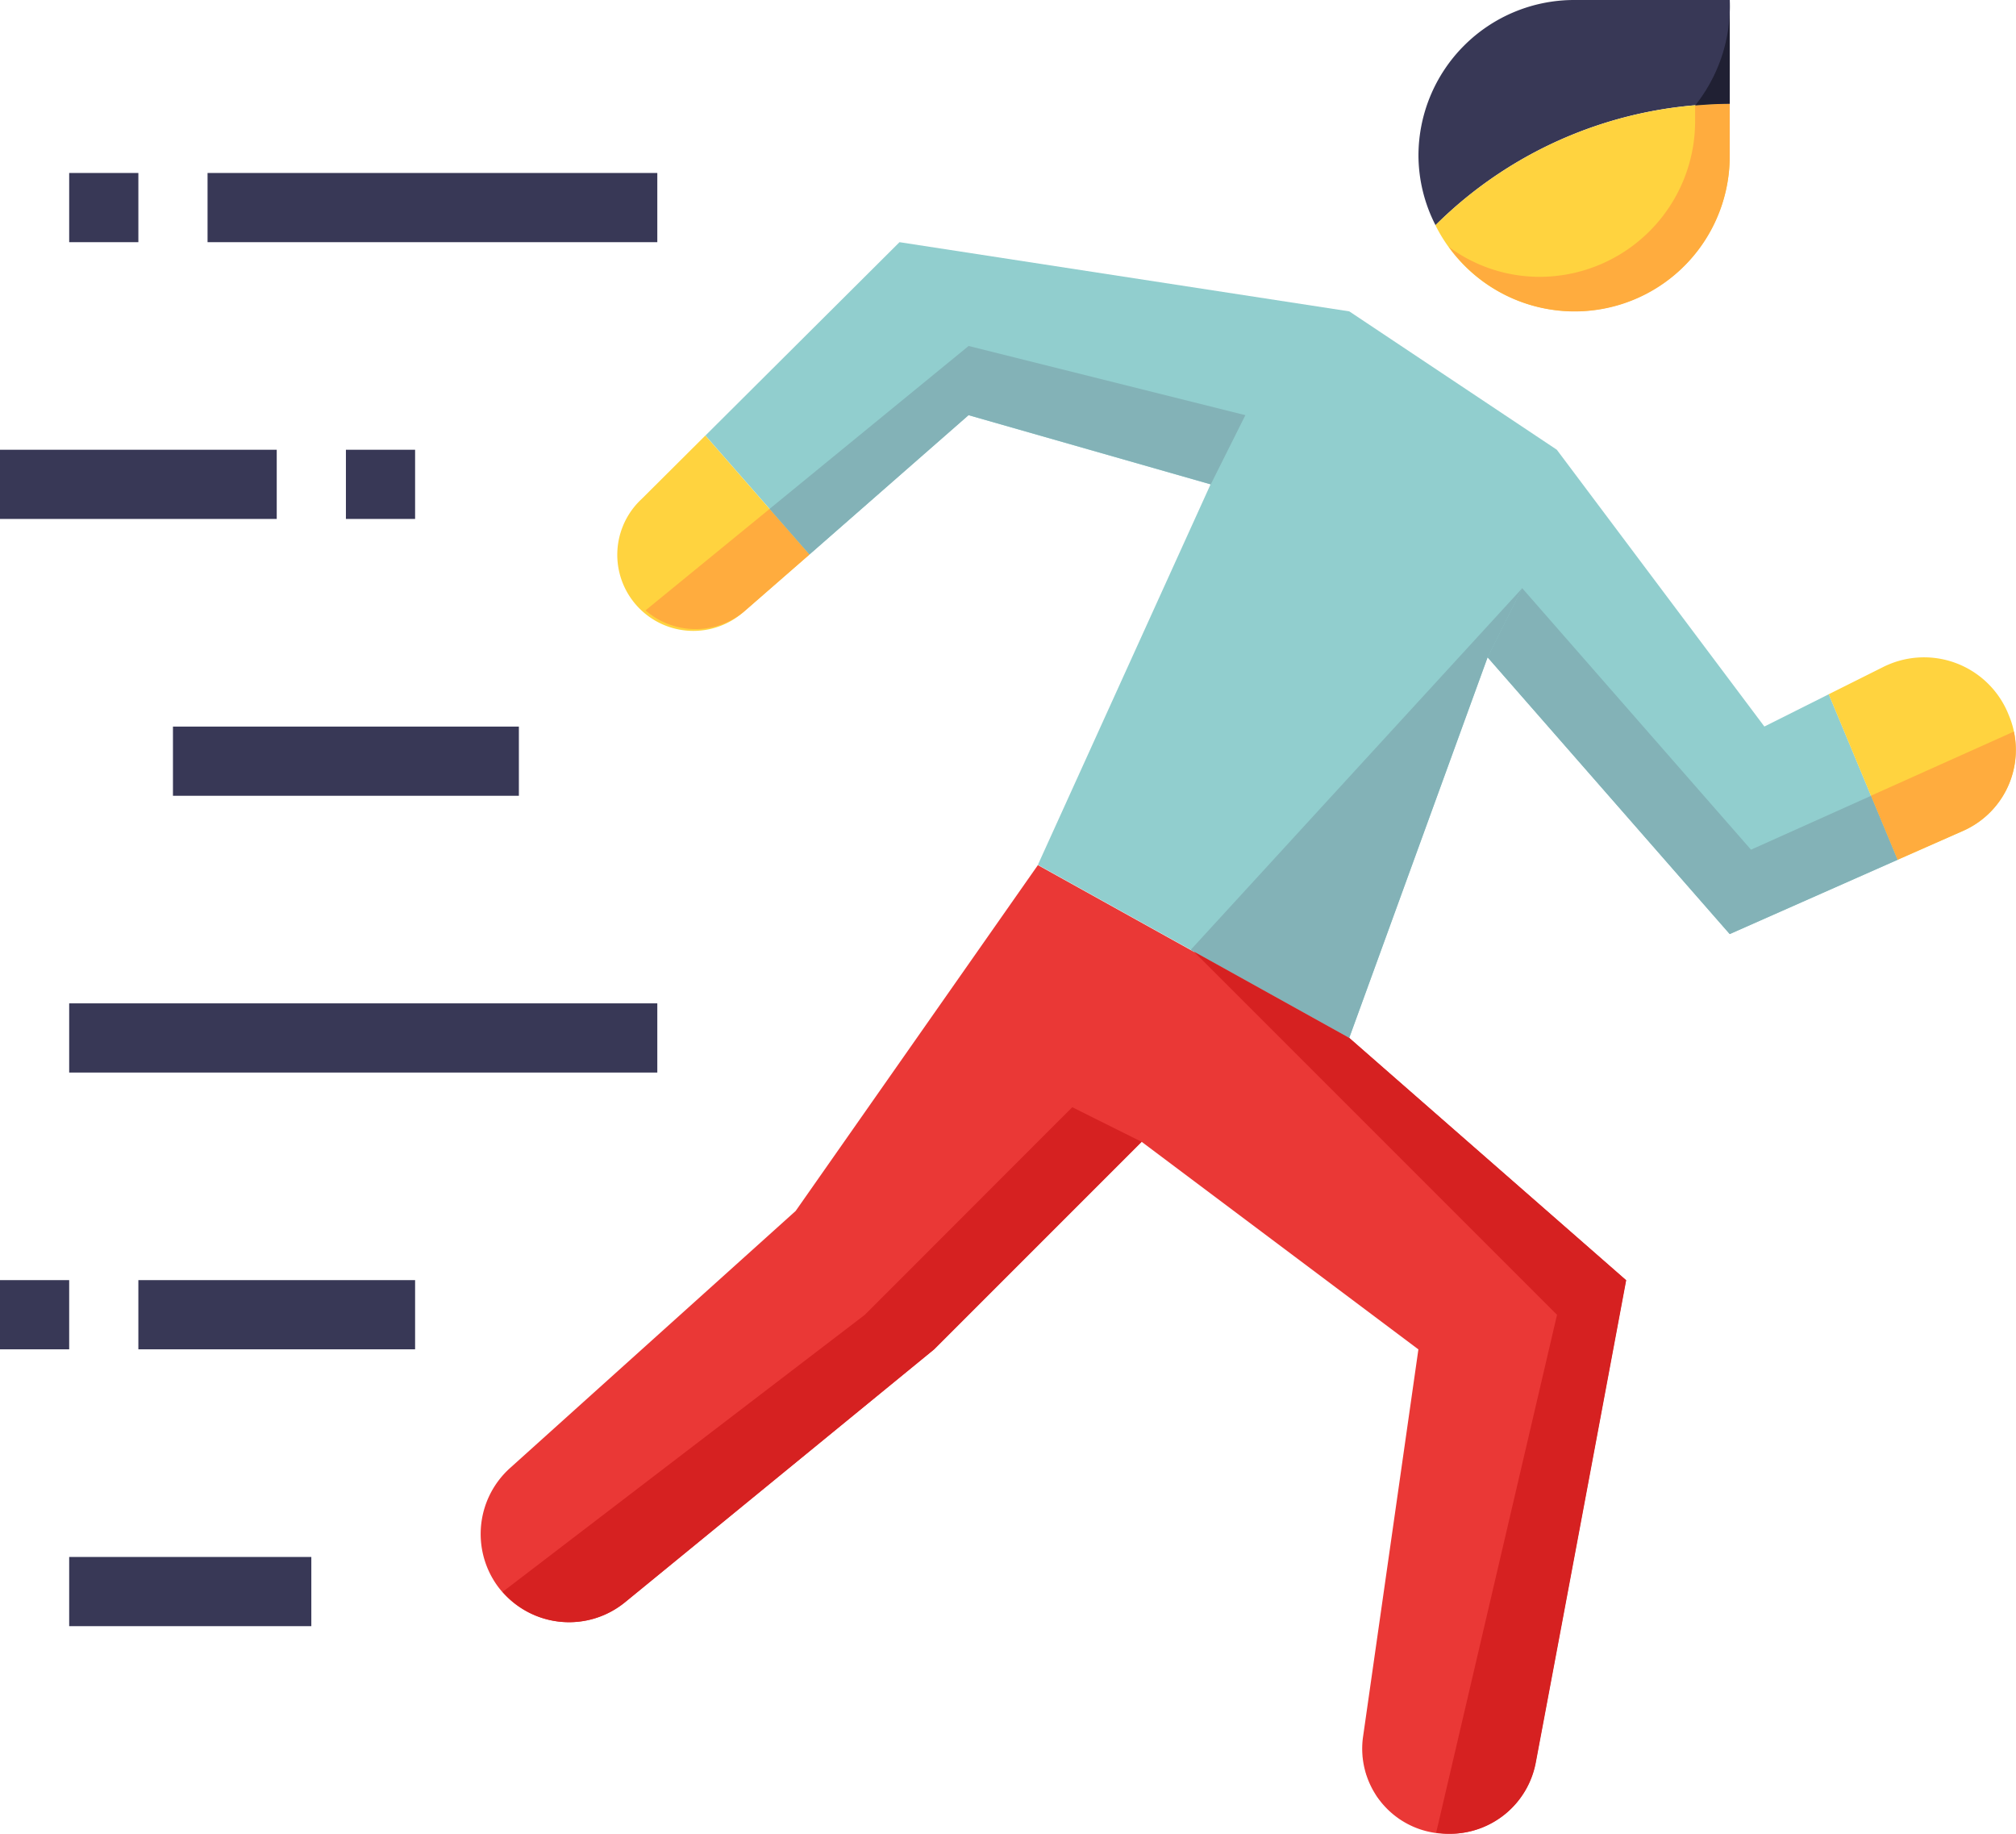 <svg xmlns="http://www.w3.org/2000/svg" width="29.548" height="26.873" viewBox="0 0 29.548 26.873">
  <g id="home-run" transform="translate(0 -23.173)">
    <path id="Path_2666" data-name="Path 2666" d="M362.506,23.173h2.282v1.521a6.121,6.121,0,0,0-4.313,1.779,2.255,2.255,0,0,1-.25-1.019A2.282,2.282,0,0,1,362.506,23.173Z" transform="translate(-339.435)" fill="#383856"/>
    <path id="Path_2667" data-name="Path 2667" d="M368.867,50.292a2.276,2.276,0,0,1-4.313,1.019,6.124,6.124,0,0,1,4.313-1.779Z" transform="translate(-343.515 -24.837)" fill="#ffd33f"/>
    <path id="Path_2668" data-name="Path 2668" d="M126.658,247.893l-4.19,3.771a1.3,1.3,0,0,0-.17,1.739h0a1.3,1.3,0,0,0,1.814.259l.043-.033,4.532-3.707,3.042-3.042,4.056,3.042-.811,5.676a1.247,1.247,0,0,0,1.058,1.41,1.264,1.264,0,0,0,.175.013h.031a1.28,1.28,0,0,0,1.264-1.042c.413-2.19,1.325-7.07,1.325-7.07l-4.056-3.549-4.563-2.535Z" transform="translate(-114.996 -206.974)" fill="#ea3836"/>
    <path id="Path_2669" data-name="Path 2669" d="M195.61,91.3l-.944.473-3.042-4.056-3.042-2.028-6.592-1.014-2.845,2.834,1.526,1.743L183,87.21l3.549,1.014L184.018,93.8l4.563,2.535,2.028-5.577,3.549,4.056,2.462-1.089Z" transform="translate(-168.806 -57.953)" fill="#91cece"/>
    <g id="Group_2089" data-name="Group 2089" transform="translate(9.067 29.556)">
      <path id="Path_2670" data-name="Path 2670" d="M467.094,190.962l-.013-.032a1.334,1.334,0,0,0-1.73-.751c-.037.015-.073.03-.108.048l-.8.4,1.01,2.426.963-.425A1.3,1.3,0,0,0,467.094,190.962Z" transform="translate(-446.707 -186.836)" fill="#ffd33f"/>
      <path id="Path_2671" data-name="Path 2671" d="M157.455,134.711a1.115,1.115,0,0,0,1.521,1.631l.941-.82-1.526-1.743Z" transform="translate(-157.12 -133.779)" fill="#ffd33f"/>
    </g>
    <g id="Group_2090" data-name="Group 2090" transform="translate(0 25.708)">
      <rect id="Rectangle_1871" data-name="Rectangle 1871" width="6.592" height="1.014" transform="translate(3.042 0)" fill="#383856"/>
      <rect id="Rectangle_1872" data-name="Rectangle 1872" width="1.014" height="1.014" transform="translate(1.014 0)" fill="#383856"/>
      <rect id="Rectangle_1873" data-name="Rectangle 1873" width="1.014" height="1.014" transform="translate(5.07 4.056)" fill="#383856"/>
      <rect id="Rectangle_1874" data-name="Rectangle 1874" width="4.056" height="1.014" transform="translate(0 4.056)" fill="#383856"/>
      <rect id="Rectangle_1875" data-name="Rectangle 1875" width="5.07" height="1.014" transform="translate(2.535 8.113)" fill="#383856"/>
      <rect id="Rectangle_1876" data-name="Rectangle 1876" width="8.62" height="1.014" transform="translate(1.014 12.169)" fill="#383856"/>
      <rect id="Rectangle_1877" data-name="Rectangle 1877" width="4.056" height="1.014" transform="translate(2.028 16.225)" fill="#383856"/>
      <rect id="Rectangle_1878" data-name="Rectangle 1878" width="1.014" height="1.014" transform="translate(0 16.225)" fill="#383856"/>
      <rect id="Rectangle_1879" data-name="Rectangle 1879" width="3.549" height="1.014" transform="translate(1.014 20.282)" fill="#383856"/>
    </g>
    <path id="Path_2672" data-name="Path 2672" d="M163.945,153.893a1.115,1.115,0,0,0,1.465,0l.939-.819-.585-.668Z" transform="translate(-154.484 -121.775)" fill="#ffac3e"/>
    <g id="Group_2091" data-name="Group 2091" transform="translate(11.279 28.243)">
      <path id="Path_2673" data-name="Path 2673" d="M198.361,111.033l-2.918,2.388.585.668,2.333-2.042,3.549,1.014.507-1.014Z" transform="translate(-195.443 -111.033)" fill="#83b2b7"/>
      <path id="Path_2674" data-name="Path 2674" d="M381.656,176.367l-3.354-3.833-.507,1.014,3.549,4.056,2.462-1.089-.39-.938Z" transform="translate(-367.271 -168.985)" fill="#83b2b7"/>
    </g>
    <path id="Path_2675" data-name="Path 2675" d="M475.187,209.9l.39.938.963-.425a1.293,1.293,0,0,0,.741-1.453Z" transform="translate(-447.764 -175.066)" fill="#ffac3e"/>
    <path id="Path_2676" data-name="Path 2676" d="M302.385,177.835l2.324,1.291,2.028-5.577.507-1.014Z" transform="translate(-284.934 -140.741)" fill="#83b2b7"/>
    <g id="Group_2092" data-name="Group 2092" transform="translate(19.969 48.883)">
      <path id="Path_2677" data-name="Path 2677" d="M348.346,476.95c-.02-.032-.039-.064-.055-.1C348.308,476.884,348.327,476.918,348.346,476.95Z" transform="translate(-348.16 -476.38)" fill="#ea3836"/>
      <path id="Path_2678" data-name="Path 2678" d="M353.366,483.369a1.087,1.087,0,0,1-.1-.085A1.159,1.159,0,0,0,353.366,483.369Z" transform="translate(-352.847 -482.441)" fill="#ea3836"/>
      <path id="Path_2679" data-name="Path 2679" d="M350.575,480.426c-.028-.03-.051-.062-.078-.094A1,1,0,0,0,350.575,480.426Z" transform="translate(-350.239 -479.659)" fill="#ea3836"/>
      <path id="Path_2680" data-name="Path 2680" d="M346.8,473.031c-.012-.032-.024-.064-.033-.1C346.772,472.967,346.785,473,346.8,473.031Z" transform="translate(-346.72 -472.688)" fill="#ea3836"/>
      <path id="Path_2681" data-name="Path 2681" d="M346.037,468.758c0-.028-.01-.056-.012-.085C346.027,468.7,346.033,468.73,346.037,468.758Z" transform="translate(-346.025 -468.673)" fill="#ea3836"/>
      <path id="Path_2682" data-name="Path 2682" d="M356.736,485.735a1.249,1.249,0,0,1-.344-.149A1.221,1.221,0,0,0,356.736,485.735Z" transform="translate(-355.794 -484.61)" fill="#ea3836"/>
    </g>
    <g id="Group_2093" data-name="Group 2093" transform="translate(7.367 37.117)">
      <path id="Path_2683" data-name="Path 2683" d="M347.4,474.741a1.212,1.212,0,0,1-.055-.129A1.212,1.212,0,0,0,347.4,474.741Z" transform="translate(-334.664 -462.503)" fill="#d62121"/>
      <path id="Path_2684" data-name="Path 2684" d="M351.923,482.034c-.028-.025-.056-.051-.082-.077C351.868,481.984,351.895,482.008,351.923,482.034Z" transform="translate(-338.903 -469.424)" fill="#d62121"/>
      <path id="Path_2685" data-name="Path 2685" d="M355.1,484.808c-.026-.016-.054-.029-.079-.048C355.046,484.778,355.074,484.792,355.1,484.808Z" transform="translate(-341.899 -472.065)" fill="#d62121"/>
      <path id="Path_2686" data-name="Path 2686" d="M346.266,470.31a1.232,1.232,0,0,1-.03-.161A1.232,1.232,0,0,0,346.266,470.31Z" transform="translate(-333.621 -458.297)" fill="#d62121"/>
      <path id="Path_2687" data-name="Path 2687" d="M345.969,464.435a1.271,1.271,0,0,1,.008-.26A1.236,1.236,0,0,0,345.969,464.435Z" transform="translate(-333.367 -452.668)" fill="#d62121"/>
      <path id="Path_2688" data-name="Path 2688" d="M349.321,478.676a1.178,1.178,0,0,1-.072-.1C349.274,478.609,349.3,478.643,349.321,478.676Z" transform="translate(-336.46 -466.237)" fill="#d62121"/>
      <path id="Path_2689" data-name="Path 2689" d="M362.35,488.16Z" transform="translate(-348.804 -475.269)" fill="#d62121"/>
      <path id="Path_2690" data-name="Path 2690" d="M305.4,266.054l-2.282-1.268,5.324,5.324-1.771,7.587a1.114,1.114,0,0,0,.165.018h.031a1.28,1.28,0,0,0,1.264-1.042c.413-2.19,1.325-7.07,1.325-7.07Z" transform="translate(-292.988 -264.786)" fill="#d62121"/>
      <path id="Path_2691" data-name="Path 2691" d="M132.96,307.365l-5.309,4.06a1.291,1.291,0,0,0,1.791.155l4.532-3.708,3.042-3.042L136,304.323Z" transform="translate(-127.651 -302.041)" fill="#d62121"/>
    </g>
    <path id="Path_2692" data-name="Path 2692" d="M371.573,49.556v.229a2.282,2.282,0,0,1-2.282,2.282,2.237,2.237,0,0,1-1.328-.439,2.272,2.272,0,0,0,4.117-1.336v-.761C371.91,49.531,371.741,49.542,371.573,49.556Z" transform="translate(-346.728 -24.837)" fill="#ffac3e"/>
    <path id="Path_2693" data-name="Path 2693" d="M431.017,23.173a2.329,2.329,0,0,1-.507,1.546c.168-.014.337-.025.507-.025Z" transform="translate(-405.665)" fill="#202033"/>
  </g>
</svg>
